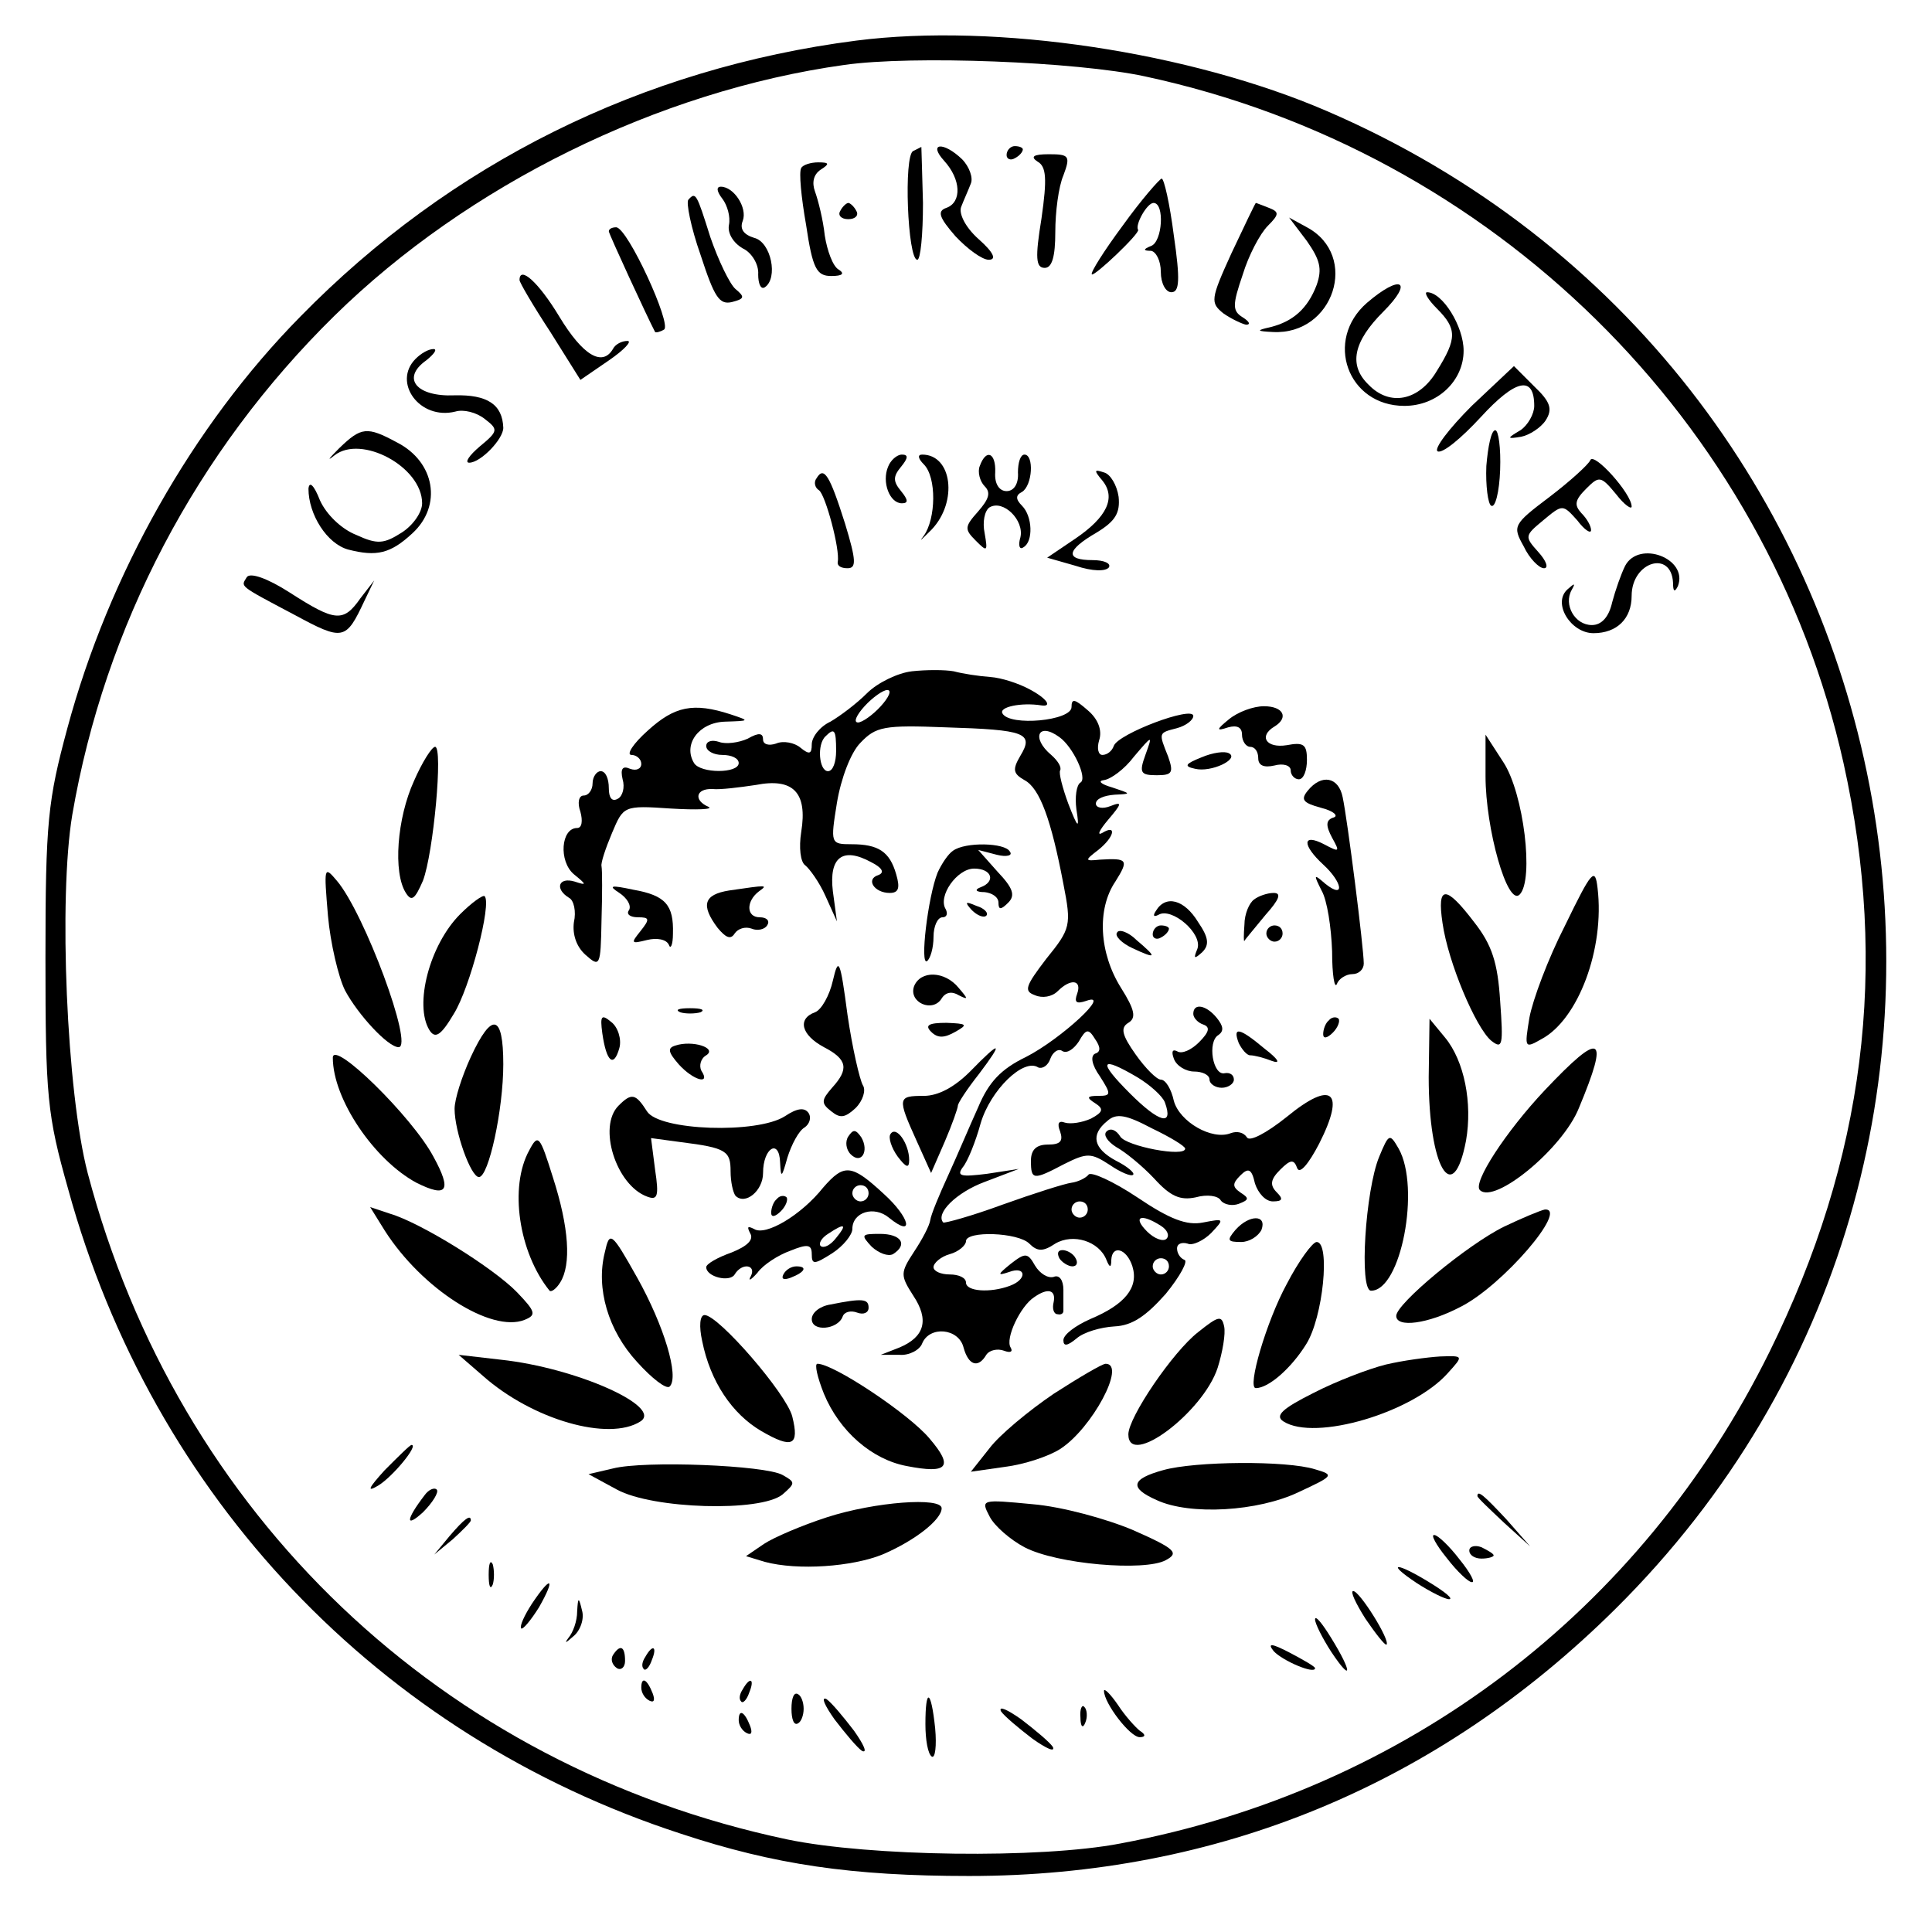 <?xml version="1.0" standalone="no"?>
<!DOCTYPE svg PUBLIC "-//W3C//DTD SVG 20010904//EN"
 "http://www.w3.org/TR/2001/REC-SVG-20010904/DTD/svg10.dtd">
<svg version="1.0" xmlns="http://www.w3.org/2000/svg"
 width="238pt" height="238pt" viewBox="0 0 238 238"
 preserveAspectRatio="xMidYMid meet">

<g transform="translate(0,238) scale(0.1,-0.1)"
fill="#000000" stroke="none">
<path d="M1055 2330 c-264 -34 -500 -151 -685 -340 -133 -135 -236 -318 -287
-507 -24 -89 -27 -115 -27 -283 0 -171 2 -193 28 -285 104 -379 383 -673 755
-794 115 -38 210 -52 355 -52 306 0 577 112 796 329 569 564 384 1526 -355
1845 -169 73 -408 109 -580 87z m355 -44 c429 -92 767 -425 861 -846 56 -252
26 -488 -91 -725 -158 -320 -448 -540 -800 -606 -99 -19 -309 -16 -410 5 -426
90 -751 400 -862 821 -26 100 -36 339 -19 441 40 233 153 448 323 615 164 161
399 277 628 309 84 12 286 4 370 -14z"/>
<path d="M1125 2194 c-12 -5 -7 -134 5 -134 4 0 7 31 7 70 -1 38 -2 70 -2 69
0 0 -4 -2 -10 -5z"/>
<path d="M1163 2182 c21 -23 22 -51 3 -58 -12 -4 -9 -12 11 -35 15 -16 33 -29
41 -29 10 0 6 9 -12 25 -17 15 -25 32 -22 40 3 8 9 21 12 29 3 7 -2 21 -11 30
-23 22 -42 20 -22 -2z"/>
<path d="M1240 2189 c0 -5 5 -7 10 -4 6 3 10 8 10 11 0 2 -4 4 -10 4 -5 0 -10
-5 -10 -11z"/>
<path d="M1278 2181 c11 -6 12 -21 5 -70 -8 -49 -7 -61 4 -61 9 0 13 14 13 44
0 25 4 56 10 70 9 24 7 26 -18 26 -19 0 -23 -3 -14 -9z"/>
<path d="M987 2173 c-3 -5 0 -36 6 -70 8 -54 13 -63 31 -63 14 0 17 3 9 8 -7
4 -14 23 -17 42 -2 19 -8 43 -12 54 -4 11 -2 21 7 27 11 7 11 9 -3 9 -9 0 -19
-3 -21 -7z"/>
<path d="M1383 2102 c-23 -31 -40 -58 -38 -60 3 -3 60 51 57 55 -4 6 11 33 19
33 14 0 11 -48 -3 -53 -10 -4 -10 -6 0 -6 6 -1 12 -12 12 -26 0 -14 6 -25 13
-25 10 0 11 15 3 70 -5 39 -12 70 -15 70 -3 -1 -25 -26 -48 -58z"/>
<path d="M890 2135 c6 -8 10 -22 8 -32 -2 -10 5 -22 17 -29 11 -5 20 -20 19
-32 0 -11 3 -19 8 -16 17 11 8 56 -13 61 -13 4 -18 11 -14 21 6 16 -11 42 -27
42 -6 0 -5 -6 2 -15z"/>
<path d="M848 2134 c-3 -3 3 -34 15 -68 17 -52 23 -62 39 -58 15 4 16 6 4 16
-7 6 -21 35 -31 64 -17 54 -18 56 -27 46z"/>
<path d="M1035 2120 c-3 -5 1 -10 10 -10 9 0 13 5 10 10 -3 6 -8 10 -10 10 -2
0 -7 -4 -10 -10z"/>
<path d="M1517 2068 c-26 -57 -26 -61 -10 -74 10 -7 23 -13 28 -14 6 0 4 4 -4
9 -13 8 -13 15 0 53 7 23 21 50 31 60 14 14 14 17 1 22 -8 3 -15 6 -16 6 -1
-1 -14 -28 -30 -62z"/>
<path d="M1610 2083 c16 -23 19 -34 12 -54 -11 -29 -29 -45 -57 -52 -18 -4
-17 -5 3 -6 75 -4 107 94 42 129 l-22 12 22 -29z"/>
<path d="M750 2095 c0 -3 48 -107 57 -124 1 -1 6 0 11 3 10 6 -45 126 -59 126
-5 0 -9 -2 -9 -5z"/>
<path d="M640 2035 c0 -3 17 -32 38 -64 l37 -59 35 24 c19 13 29 24 23 24 -7
0 -15 -4 -18 -10 -13 -22 -37 -8 -66 40 -26 43 -49 63 -49 45z"/>
<path d="M1684 2007 c-53 -46 -24 -127 46 -127 41 0 73 31 73 68 0 30 -26 72
-45 72 -4 0 1 -9 12 -20 25 -25 25 -37 0 -77 -22 -37 -58 -44 -84 -17 -25 24
-19 53 18 90 38 38 22 47 -20 11z"/>
<path d="M512 1938 c-29 -29 5 -76 49 -65 10 3 26 -1 36 -9 17 -13 17 -15 -6
-34 -13 -11 -19 -20 -13 -20 14 0 42 29 42 43 -1 29 -20 41 -60 40 -47 -2 -66
21 -35 43 10 8 14 14 9 14 -6 0 -15 -5 -22 -12z"/>
<path d="M1813 1880 c-28 -28 -47 -53 -42 -56 6 -3 29 16 53 42 43 47 66 52
66 14 0 -10 -8 -24 -17 -30 -17 -10 -17 -11 1 -8 10 2 24 11 30 20 9 14 6 23
-14 42 l-25 25 -52 -49z"/>
<path d="M418 1828 c-13 -13 -16 -17 -6 -9 33 26 108 -14 108 -59 0 -11 -11
-27 -25 -36 -22 -14 -30 -15 -56 -3 -18 7 -37 25 -45 43 -7 18 -13 24 -14 14
0 -32 23 -68 49 -75 35 -9 52 -5 79 20 37 34 28 88 -19 112 -37 20 -44 19 -71
-7z"/>
<path d="M1831 1806 c-1 -24 2 -47 6 -49 5 -3 10 17 11 44 1 27 -2 49 -6 49
-5 0 -9 -20 -11 -44z"/>
<path d="M1094 1805 c-8 -19 2 -45 17 -45 8 0 8 4 -1 15 -10 12 -10 18 0 30 9
11 9 15 1 15 -6 0 -14 -7 -17 -15z"/>
<path d="M1138 1808 c16 -16 15 -67 0 -88 -7 -9 -3 -5 10 8 32 34 25 92 -12
92 -6 0 -5 -5 2 -12z"/>
<path d="M1207 1806 c-3 -7 0 -19 6 -25 8 -8 5 -16 -8 -31 -17 -19 -17 -22 -3
-36 14 -14 15 -14 11 9 -3 14 0 28 6 32 17 10 43 -16 38 -37 -3 -10 -1 -16 4
-12 12 7 11 38 -2 51 -8 8 -8 13 0 17 13 8 15 46 3 46 -5 0 -8 -10 -8 -22 1
-14 -5 -23 -14 -23 -9 0 -15 9 -14 23 1 24 -11 30 -19 8z"/>
<path d="M1959 1813 c-2 -5 -25 -26 -50 -45 -45 -34 -46 -36 -32 -61 7 -15 19
-27 25 -27 6 0 3 9 -7 20 -17 19 -17 20 6 39 24 20 24 20 42 0 9 -12 17 -17
17 -12 0 5 -5 14 -12 21 -9 10 -8 16 6 30 16 16 18 16 37 -7 10 -13 19 -19 19
-15 0 16 -47 68 -51 57z"/>
<path d="M1006 1791 c-4 -5 -2 -12 3 -15 8 -6 26 -73 23 -88 -1 -5 4 -8 12 -8
11 0 11 9 -3 55 -19 60 -26 71 -35 56z"/>
<path d="M1358 1788 c17 -21 6 -45 -34 -72 l-34 -23 35 -10 c21 -7 37 -7 41
-2 3 5 -6 9 -20 9 -34 0 -33 12 5 34 23 14 29 24 27 44 -2 14 -10 28 -18 30
-12 4 -13 3 -2 -10z"/>
<path d="M2002 1683 c-5 -10 -12 -30 -16 -45 -4 -18 -13 -28 -25 -28 -21 0
-35 25 -25 43 5 9 4 9 -5 1 -19 -17 4 -54 32 -54 29 0 47 18 47 46 0 42 49 57
51 16 0 -11 2 -12 6 -4 13 34 -48 57 -65 25z"/>
<path d="M304 1669 c-7 -12 -12 -9 58 -46 61 -33 64 -32 87 17 l12 25 -17 -22
c-21 -30 -31 -29 -87 7 -28 18 -49 25 -53 19z"/>
<path d="M1123 1553 c-17 -2 -42 -14 -55 -27 -13 -13 -33 -28 -45 -35 -13 -6
-23 -19 -23 -28 0 -12 -3 -13 -14 -4 -7 6 -21 9 -30 5 -9 -3 -16 -1 -16 5 0 8
-5 9 -19 1 -11 -5 -27 -7 -35 -4 -9 3 -16 1 -16 -5 0 -6 9 -11 20 -11 11 0 20
-4 20 -10 0 -13 -47 -13 -55 0 -14 23 6 50 38 51 31 1 31 1 7 9 -46 15 -69 10
-102 -20 -18 -16 -27 -30 -20 -30 6 0 12 -5 12 -11 0 -6 -6 -9 -14 -6 -9 4
-12 0 -9 -13 3 -10 0 -21 -6 -24 -7 -4 -11 1 -11 13 0 12 -4 21 -10 21 -5 0
-10 -7 -10 -15 0 -8 -5 -15 -11 -15 -6 0 -8 -9 -4 -20 3 -11 2 -20 -4 -20 -20
0 -23 -41 -4 -57 16 -13 16 -14 1 -9 -20 6 -25 -9 -7 -20 6 -3 9 -17 6 -30 -2
-15 3 -30 14 -40 18 -16 19 -15 20 42 1 32 1 62 0 67 -1 4 5 22 13 41 14 33
14 34 72 30 33 -2 53 -1 47 2 -19 8 -16 23 5 22 9 -1 33 2 53 5 46 9 64 -9 56
-58 -3 -19 -1 -37 5 -41 5 -4 17 -20 25 -38 l14 -31 -5 37 c-5 42 12 55 47 36
14 -7 17 -13 9 -16 -16 -5 -5 -22 14 -22 11 0 13 6 8 23 -8 28 -22 37 -55 37
-26 0 -26 1 -18 51 5 30 17 62 29 74 19 20 29 22 105 19 98 -3 109 -7 92 -35
-10 -17 -9 -22 5 -30 19 -10 33 -49 48 -128 10 -51 9 -55 -21 -92 -26 -34 -28
-40 -14 -45 9 -4 21 -2 28 5 16 16 30 14 24 -3 -4 -11 -1 -13 11 -9 33 12 -31
-47 -74 -69 -31 -15 -46 -31 -59 -62 -10 -22 -26 -60 -37 -84 -11 -24 -21 -48
-22 -55 -1 -7 -10 -24 -20 -39 -17 -26 -17 -29 -1 -54 20 -30 14 -51 -17 -64
l-23 -9 23 0 c12 -1 25 6 28 14 9 22 45 19 51 -5 6 -22 18 -26 28 -9 4 6 14 8
22 5 8 -3 11 -1 8 4 -7 11 12 51 29 62 17 12 27 9 24 -6 -2 -8 0 -15 5 -15 4
-1 7 1 7 4 0 3 0 14 0 26 0 12 -5 19 -12 16 -7 -2 -17 4 -23 14 -9 16 -12 16
-30 2 -16 -13 -17 -15 -2 -10 21 8 23 -9 1 -17 -24 -9 -54 -7 -54 4 0 6 -9 10
-20 10 -11 0 -20 4 -20 9 0 5 9 13 20 16 11 3 20 11 20 16 0 13 64 11 78 -3
10 -10 17 -10 32 0 22 13 54 3 63 -20 4 -10 6 -10 6 0 1 19 19 14 26 -8 8 -26
-9 -47 -52 -65 -18 -8 -33 -19 -33 -26 0 -8 5 -7 16 2 9 8 30 14 47 15 22 1
39 13 63 40 18 22 28 41 23 42 -5 2 -9 8 -9 14 0 6 6 8 13 6 6 -3 20 4 29 13
17 18 16 18 -10 13 -20 -4 -41 4 -81 31 -30 20 -57 32 -60 28 -3 -4 -13 -9
-21 -10 -8 -1 -46 -13 -85 -27 -38 -14 -71 -23 -73 -22 -10 11 16 37 51 50
l42 16 -39 -6 c-32 -4 -38 -3 -30 8 6 7 16 32 22 54 12 41 53 81 71 69 5 -2
12 2 15 11 3 8 10 13 15 9 6 -3 14 3 20 12 9 16 12 16 20 3 7 -10 7 -16 0 -18
-6 -3 -4 -14 6 -28 14 -22 14 -24 -2 -24 -14 0 -15 -2 -4 -9 11 -7 10 -11 -5
-19 -11 -5 -25 -7 -32 -5 -8 3 -10 -1 -6 -11 4 -12 0 -16 -15 -16 -14 0 -21
-6 -21 -20 0 -24 3 -24 41 -4 28 14 33 14 56 -1 13 -9 27 -15 29 -12 2 2 -7
10 -21 17 -28 15 -32 32 -11 49 11 10 23 8 55 -9 23 -11 41 -22 41 -25 0 -11
-73 3 -80 15 -5 8 -12 11 -17 6 -4 -4 1 -12 12 -19 11 -6 32 -23 47 -39 20
-22 32 -27 51 -23 14 4 28 2 31 -4 4 -5 14 -7 22 -4 13 5 13 7 2 14 -10 7 -10
11 0 21 10 10 14 8 18 -10 4 -12 13 -22 22 -22 12 0 13 3 5 11 -9 9 -8 16 4
28 13 13 17 13 21 2 3 -8 14 5 27 30 33 65 16 79 -40 33 -25 -20 -46 -31 -49
-25 -4 6 -12 8 -20 5 -23 -9 -63 14 -70 40 -3 14 -10 26 -16 26 -5 0 -19 14
-31 31 -17 24 -19 33 -9 39 10 6 8 16 -9 43 -27 43 -30 97 -7 131 17 27 15 29
-19 27 -19 -2 -19 -1 -2 12 20 16 23 32 5 21 -7 -4 -4 3 7 16 17 20 18 23 3
17 -10 -4 -18 -2 -18 3 0 6 10 10 23 11 21 1 21 1 -3 9 -14 4 -18 8 -10 9 8 1
25 13 37 29 23 27 23 27 14 2 -8 -22 -6 -25 14 -25 19 0 21 3 14 23 -12 30
-12 29 11 35 11 3 20 10 20 15 0 13 -93 -22 -98 -37 -2 -6 -8 -11 -14 -11 -5
0 -7 8 -4 18 4 12 -1 26 -14 37 -16 14 -20 15 -20 4 0 -17 -76 -24 -85 -8 -5
8 23 14 48 10 14 -2 6 9 -15 20 -13 7 -34 14 -48 15 -14 1 -34 4 -45 7 -11 2
-34 2 -52 0z m-38 -43 c-10 -11 -23 -20 -28 -20 -6 0 -2 9 8 20 10 11 23 20
28 20 6 0 2 -9 -8 -20z m-55 -55 c0 -14 -4 -25 -10 -25 -11 0 -14 33 -3 43 11
11 13 8 13 -18z m275 17 c17 -12 35 -51 26 -56 -5 -3 -7 -18 -5 -33 4 -25 2
-24 -10 7 -7 19 -12 38 -10 41 2 4 -3 12 -11 19 -25 21 -16 41 10 22z m96
-419 c15 -9 31 -23 34 -31 11 -30 -7 -25 -43 11 -40 40 -37 47 9 20z m-61
-163 c0 -5 -4 -10 -10 -10 -5 0 -10 5 -10 10 0 6 5 10 10 10 6 0 10 -4 10 -10z
m90 -20 c8 -5 11 -12 7 -16 -4 -4 -15 0 -24 9 -18 18 -8 23 17 7z m10 -50 c0
-5 -4 -10 -10 -10 -5 0 -10 5 -10 10 0 6 5 10 10 10 6 0 10 -4 10 -10z"/>
<path d="M1514 1494 c-16 -13 -16 -15 -1 -10 11 3 17 0 17 -9 0 -8 5 -15 10
-15 6 0 10 -6 10 -14 0 -9 7 -12 20 -9 11 3 20 0 20 -6 0 -6 5 -11 10 -11 6 0
10 11 10 24 0 19 -4 22 -25 18 -25 -4 -35 11 -15 23 18 11 11 25 -13 25 -13 0
-32 -7 -43 -16z"/>
<path d="M1830 1424 c0 -65 27 -161 42 -146 18 18 5 125 -20 163 l-22 34 0
-51z"/>
<path d="M510 1418 c-21 -46 -26 -113 -10 -138 7 -11 11 -8 21 15 13 34 25
165 15 165 -4 0 -16 -19 -26 -42z"/>
<path d="M1480 1447 c-20 -8 -22 -11 -8 -14 20 -5 55 12 42 19 -5 3 -20 1 -34
-5z"/>
<path d="M1611 1406 c-9 -11 -6 -15 16 -21 16 -4 22 -10 16 -12 -10 -3 -10
-10 -2 -25 10 -18 9 -18 -10 -8 -27 14 -27 -1 -1 -25 24 -22 27 -43 3 -24 -15
13 -15 12 -5 -8 7 -12 12 -46 13 -75 0 -29 3 -47 6 -40 2 6 11 12 19 12 8 0
14 6 14 13 0 19 -20 177 -26 205 -5 25 -26 29 -43 8z"/>
<path d="M1174 1332 c-6 -4 -14 -16 -19 -27 -12 -30 -22 -115 -13 -109 4 3 8
16 8 30 0 13 5 24 11 24 5 0 7 4 4 10 -10 16 14 50 35 50 22 0 27 -16 8 -23
-8 -3 -6 -6 5 -6 9 -1 17 -6 17 -13 0 -9 3 -9 12 0 9 9 6 18 -13 38 l-24 27
23 -6 c12 -3 20 -1 16 4 -6 11 -55 12 -70 1z"/>
<path d="M404 1252 c3 -34 13 -76 21 -92 16 -30 53 -70 66 -70 19 0 -42 165
-76 205 -16 19 -16 17 -11 -43z"/>
<path d="M1928 1240 c-21 -41 -40 -92 -44 -114 -6 -37 -6 -38 15 -26 45 24 78
111 69 186 -3 26 -7 22 -40 -46z"/>
<path d="M763 1280 c9 -6 15 -15 12 -21 -4 -5 1 -9 11 -9 14 0 15 -2 3 -17
-12 -15 -12 -16 8 -11 12 3 24 1 27 -6 2 -6 5 0 5 14 1 35 -9 47 -49 54 -28 6
-31 5 -17 -4z"/>
<path d="M898 1283 c-31 -5 -35 -18 -14 -46 10 -12 16 -15 21 -7 4 6 13 9 21
6 7 -3 16 -1 19 4 4 6 -1 10 -9 10 -17 0 -17 20 -1 32 11 8 11 8 -37 1z"/>
<path d="M567 1254 c-38 -38 -57 -112 -38 -143 7 -11 14 -7 30 20 20 32 47
136 38 145 -2 2 -16 -8 -30 -22z"/>
<path d="M1545 1272 c-6 -4 -12 -18 -12 -31 -1 -13 -1 -22 0 -20 1 2 13 16 26
32 17 19 20 27 10 27 -8 0 -19 -4 -24 -8z"/>
<path d="M1777 1243 c7 -49 41 -129 60 -145 14 -11 15 -6 11 49 -3 47 -10 69
-32 97 -35 46 -46 46 -39 -1z"/>
<path d="M1197 1259 c7 -7 15 -10 18 -7 3 3 -2 9 -12 12 -14 6 -15 5 -6 -5z"/>
<path d="M1424 1258 c-4 -6 -3 -8 3 -5 16 10 55 -23 48 -42 -5 -12 -4 -13 6
-4 9 9 8 18 -5 37 -17 28 -40 34 -52 14z"/>
<path d="M1376 1231 c-3 -4 6 -13 19 -19 30 -14 31 -12 5 10 -10 10 -22 14
-24 9z"/>
<path d="M1420 1229 c0 -5 5 -7 10 -4 6 3 10 8 10 11 0 2 -4 4 -10 4 -5 0 -10
-5 -10 -11z"/>
<path d="M1560 1230 c0 -5 5 -10 10 -10 6 0 10 5 10 10 0 6 -4 10 -10 10 -5 0
-10 -4 -10 -10z"/>
<path d="M1026 1172 c-4 -18 -14 -36 -22 -39 -22 -8 -17 -28 11 -43 29 -15 31
-27 10 -50 -13 -15 -14 -19 -1 -29 11 -9 17 -8 30 4 9 9 13 22 9 28 -4 7 -13
46 -19 87 -9 68 -11 72 -18 42z"/>
<path d="M1126 1165 c-7 -20 23 -33 34 -15 5 8 13 9 21 4 12 -6 12 -5 0 9 -17
21 -47 22 -55 2z"/>
<path d="M838 1133 c6 -2 18 -2 25 0 6 3 1 5 -13 5 -14 0 -19 -2 -12 -5z"/>
<path d="M1470 1131 c0 -5 6 -11 12 -13 9 -3 8 -9 -5 -22 -9 -9 -21 -15 -27
-11 -6 3 -7 -1 -4 -9 3 -9 15 -16 25 -16 10 0 19 -4 19 -10 0 -5 7 -10 15 -10
8 0 15 5 15 10 0 6 -5 9 -11 8 -15 -4 -22 39 -8 47 7 5 6 11 -2 21 -13 16 -29
19 -29 5z"/>
<path d="M742 1107 c5 -35 14 -43 21 -18 3 11 -2 26 -10 32 -12 10 -14 8 -11
-14z"/>
<path d="M1637 1123 c-4 -3 -7 -11 -7 -17 0 -6 5 -5 12 2 6 6 9 14 7 17 -3 3
-9 2 -12 -2z"/>
<path d="M580 1078 c-11 -24 -20 -52 -20 -64 0 -28 20 -84 30 -84 12 0 30 83
30 139 0 62 -14 65 -40 9z"/>
<path d="M1147 1109 c8 -8 16 -8 30 0 16 9 14 10 -11 11 -22 0 -27 -3 -19 -11z"/>
<path d="M1760 1053 c0 -111 30 -162 46 -78 8 46 -2 98 -26 127 l-19 23 -1
-72z"/>
<path d="M1526 1095 c4 -8 10 -15 14 -15 5 0 17 -3 27 -7 11 -4 8 2 -9 15 -31
26 -40 28 -32 7z"/>
<path d="M832 1092 c-10 -3 -9 -8 4 -23 18 -20 40 -26 28 -8 -3 6 -1 15 6 19
14 9 -17 19 -38 12z"/>
<path d="M410 1077 c0 -51 51 -126 103 -154 38 -19 44 -10 21 32 -26 49 -124
145 -124 122z"/>
<path d="M1195 1060 c-19 -19 -39 -30 -57 -30 -32 0 -33 -2 -9 -55 l18 -40 17
39 c9 21 16 41 16 44 0 3 11 20 26 39 31 41 27 42 -11 3z"/>
<path d="M1903 1037 c-48 -51 -89 -114 -80 -123 18 -18 102 51 122 101 38 91
28 96 -42 22z"/>
<path d="M762 1018 c-26 -26 -3 -98 35 -112 13 -5 15 0 10 33 l-5 39 37 -5
c56 -7 61 -11 61 -36 0 -13 3 -26 6 -30 12 -12 34 6 34 28 0 31 20 43 21 13 1
-20 2 -19 9 6 5 16 14 33 21 37 6 4 9 12 5 18 -5 7 -14 6 -29 -4 -34 -22 -155
-18 -170 6 -14 22 -19 23 -35 7z"/>
<path d="M1045 980 c-4 -6 -3 -16 3 -22 13 -13 23 4 13 21 -7 10 -10 10 -16 1z"/>
<path d="M1097 983 c-3 -4 1 -17 9 -28 10 -13 14 -15 14 -4 0 20 -16 43 -23
32z"/>
<path d="M652 963 c-25 -45 -13 -126 25 -173 2 -2 8 2 13 10 14 22 11 68 -9
130 -16 51 -18 54 -29 33z"/>
<path d="M1699 955 c-17 -41 -25 -165 -10 -165 37 0 61 127 34 175 -11 19 -12
19 -24 -10z"/>
<path d="M1014 917 c-27 -34 -71 -60 -85 -51 -8 4 -9 3 -5 -5 5 -8 -3 -16 -23
-24 -17 -6 -31 -14 -31 -18 0 -12 29 -19 35 -9 9 15 27 12 20 -2 -4 -7 0 -5 8
4 7 10 26 22 40 27 22 9 27 8 27 -4 0 -13 3 -13 25 1 14 9 25 23 25 30 0 21
27 29 45 14 32 -26 26 0 -6 29 -40 37 -49 38 -75 8z m56 -7 c0 -5 -4 -10 -10
-10 -5 0 -10 5 -10 10 0 6 5 10 10 10 6 0 10 -4 10 -10z m-40 -55 c-7 -9 -15
-13 -19 -10 -3 3 1 10 9 15 21 14 24 12 10 -5z"/>
<path d="M957 903 c-4 -3 -7 -11 -7 -17 0 -6 5 -5 12 2 6 6 9 14 7 17 -3 3 -9
2 -12 -2z"/>
<path d="M474 864 c46 -72 131 -126 172 -110 15 6 14 10 -9 34 -29 30 -119 86
-157 97 l-24 8 18 -29z"/>
<path d="M1853 869 c-45 -22 -133 -95 -133 -110 0 -15 39 -10 79 11 52 26 134
122 104 120 -5 -1 -27 -10 -50 -21z"/>
<path d="M1522 865 c-11 -13 -10 -15 7 -15 10 0 21 7 25 15 7 19 -15 19 -32 0z"/>
<path d="M745 837 c-11 -44 4 -96 40 -135 18 -20 36 -34 40 -30 12 12 -7 75
-40 134 -32 57 -34 58 -40 31z"/>
<path d="M1074 844 c9 -8 20 -12 26 -9 19 12 10 25 -16 25 -23 0 -24 -1 -10
-16z"/>
<path d="M1585 798 c-25 -46 -49 -128 -38 -128 16 0 44 25 62 54 21 33 30 126
13 126 -5 0 -22 -23 -37 -52z"/>
<path d="M1305 830 c3 -5 11 -10 16 -10 6 0 7 5 4 10 -3 6 -11 10 -16 10 -6 0
-7 -4 -4 -10z"/>
<path d="M965 810 c-3 -6 1 -7 9 -4 18 7 21 14 7 14 -6 0 -13 -4 -16 -10z"/>
<path d="M1023 773 c-13 -2 -23 -10 -23 -18 0 -16 32 -13 38 3 2 6 10 8 18 5
8 -3 14 0 14 6 0 11 -7 12 -47 4z"/>
<path d="M865 728 c10 -50 37 -90 73 -111 38 -22 47 -18 38 18 -7 28 -91 125
-108 125 -6 0 -7 -14 -3 -32z"/>
<path d="M1476 739 c-31 -24 -86 -105 -86 -126 0 -42 92 27 110 82 6 19 10 42
8 51 -3 14 -7 13 -32 -7z"/>
<path d="M595 685 c61 -54 155 -81 194 -56 28 18 -79 66 -172 76 l-52 6 30
-26z"/>
<path d="M1707 699 c-20 -5 -60 -20 -89 -35 -38 -19 -48 -28 -37 -35 39 -25
160 11 203 60 19 21 19 21 -10 20 -16 -1 -46 -5 -67 -10z"/>
<path d="M1015 663 c19 -46 59 -81 102 -89 51 -10 58 -1 28 34 -25 30 -118 92
-138 92 -4 0 0 -17 8 -37z"/>
<path d="M1298 663 c-31 -21 -67 -51 -79 -67 l-23 -29 42 6 c24 3 54 13 68 22
39 25 82 105 56 105 -4 0 -33 -17 -64 -37z"/>
<path d="M474 569 c-20 -22 -23 -28 -8 -19 18 11 50 50 41 50 -2 0 -16 -14
-33 -31z"/>
<path d="M755 571 l-30 -7 35 -19 c44 -24 177 -28 204 -6 16 14 16 15 0 24
-21 12 -170 18 -209 8z"/>
<path d="M1433 569 c-40 -11 -42 -22 -8 -37 41 -19 125 -14 175 10 43 20 44
21 20 28 -35 11 -148 10 -187 -1z"/>
<path d="M523 538 c-23 -30 -24 -41 -2 -21 12 12 20 25 17 28 -3 3 -10 0 -15
-7z"/>
<path d="M1820 537 c0 -2 15 -16 33 -33 l32 -29 -29 33 c-28 30 -36 37 -36 29z"/>
<path d="M1019 511 c-31 -10 -66 -25 -78 -33 l-22 -15 23 -7 c41 -11 108 -6
145 9 40 17 73 43 73 57 0 14 -82 8 -141 -11z"/>
<path d="M1219 512 c6 -12 26 -29 43 -38 40 -21 148 -30 174 -16 17 9 12 14
-40 37 -33 14 -88 29 -124 32 -63 6 -64 6 -53 -15z"/>
<path d="M554 488 l-19 -23 23 19 c12 11 22 21 22 23 0 8 -8 2 -26 -19z"/>
<path d="M1782 461 c13 -17 27 -30 31 -30 5 -1 -2 12 -15 28 -13 17 -27 30
-31 30 -5 1 2 -12 15 -28z"/>
<path d="M1810 470 c0 -6 7 -10 15 -10 8 0 15 2 15 4 0 2 -7 6 -15 10 -8 3
-15 1 -15 -4z"/>
<path d="M602 440 c0 -14 2 -19 5 -12 2 6 2 18 0 25 -3 6 -5 1 -5 -13z"/>
<path d="M1745 430 c17 -11 35 -20 40 -20 6 0 -5 9 -23 20 -42 26 -56 26 -17
0z"/>
<path d="M655 404 c-9 -14 -15 -27 -13 -30 2 -2 12 10 22 26 21 37 15 40 -9 4z"/>
<path d="M1682 386 c13 -19 24 -33 26 -32 5 5 -33 66 -41 66 -4 0 3 -15 15
-34z"/>
<path d="M711 395 c0 -12 -5 -26 -11 -33 -5 -7 -3 -6 6 2 9 7 14 22 11 32 -4
17 -5 17 -6 -1z"/>
<path d="M1620 385 c0 -5 9 -23 20 -40 26 -39 26 -25 0 17 -11 18 -20 29 -20
23z"/>
<path d="M1569 346 c11 -12 51 -29 51 -21 0 2 -14 10 -31 19 -23 12 -28 12
-20 2z"/>
<path d="M755 341 c-3 -5 -1 -12 5 -16 5 -3 10 1 10 9 0 18 -6 21 -15 7z"/>
<path d="M795 339 c-4 -6 -5 -12 -2 -15 2 -3 7 2 10 11 7 17 1 20 -8 4z"/>
<path d="M790 301 c0 -6 4 -13 10 -16 6 -3 7 1 4 9 -7 18 -14 21 -14 7z"/>
<path d="M915 299 c-4 -6 -5 -12 -2 -15 2 -3 7 2 10 11 7 17 1 20 -8 4z"/>
<path d="M975 275 c0 -13 3 -21 8 -18 4 2 7 10 7 18 0 8 -3 16 -7 18 -5 3 -8
-5 -8 -18z"/>
<path d="M1360 297 c0 -15 32 -57 44 -57 7 0 8 3 0 8 -5 4 -18 18 -27 32 -9
13 -17 21 -17 17z"/>
<path d="M1028 262 c13 -17 28 -35 34 -39 7 -3 2 8 -10 25 -13 17 -28 35 -34
39 -7 3 -2 -8 10 -25z"/>
<path d="M1140 256 c0 -19 3 -37 8 -40 4 -2 6 13 4 35 -5 48 -12 51 -12 5z"/>
<path d="M1233 272 c4 -6 22 -21 39 -34 17 -12 28 -17 25 -10 -4 6 -22 21 -39
34 -17 12 -28 17 -25 10z"/>
<path d="M1331 264 c0 -11 3 -14 6 -6 3 7 2 16 -1 19 -3 4 -6 -2 -5 -13z"/>
<path d="M910 261 c0 -6 4 -13 10 -16 6 -3 7 1 4 9 -7 18 -14 21 -14 7z"/>
</g>
</svg>
